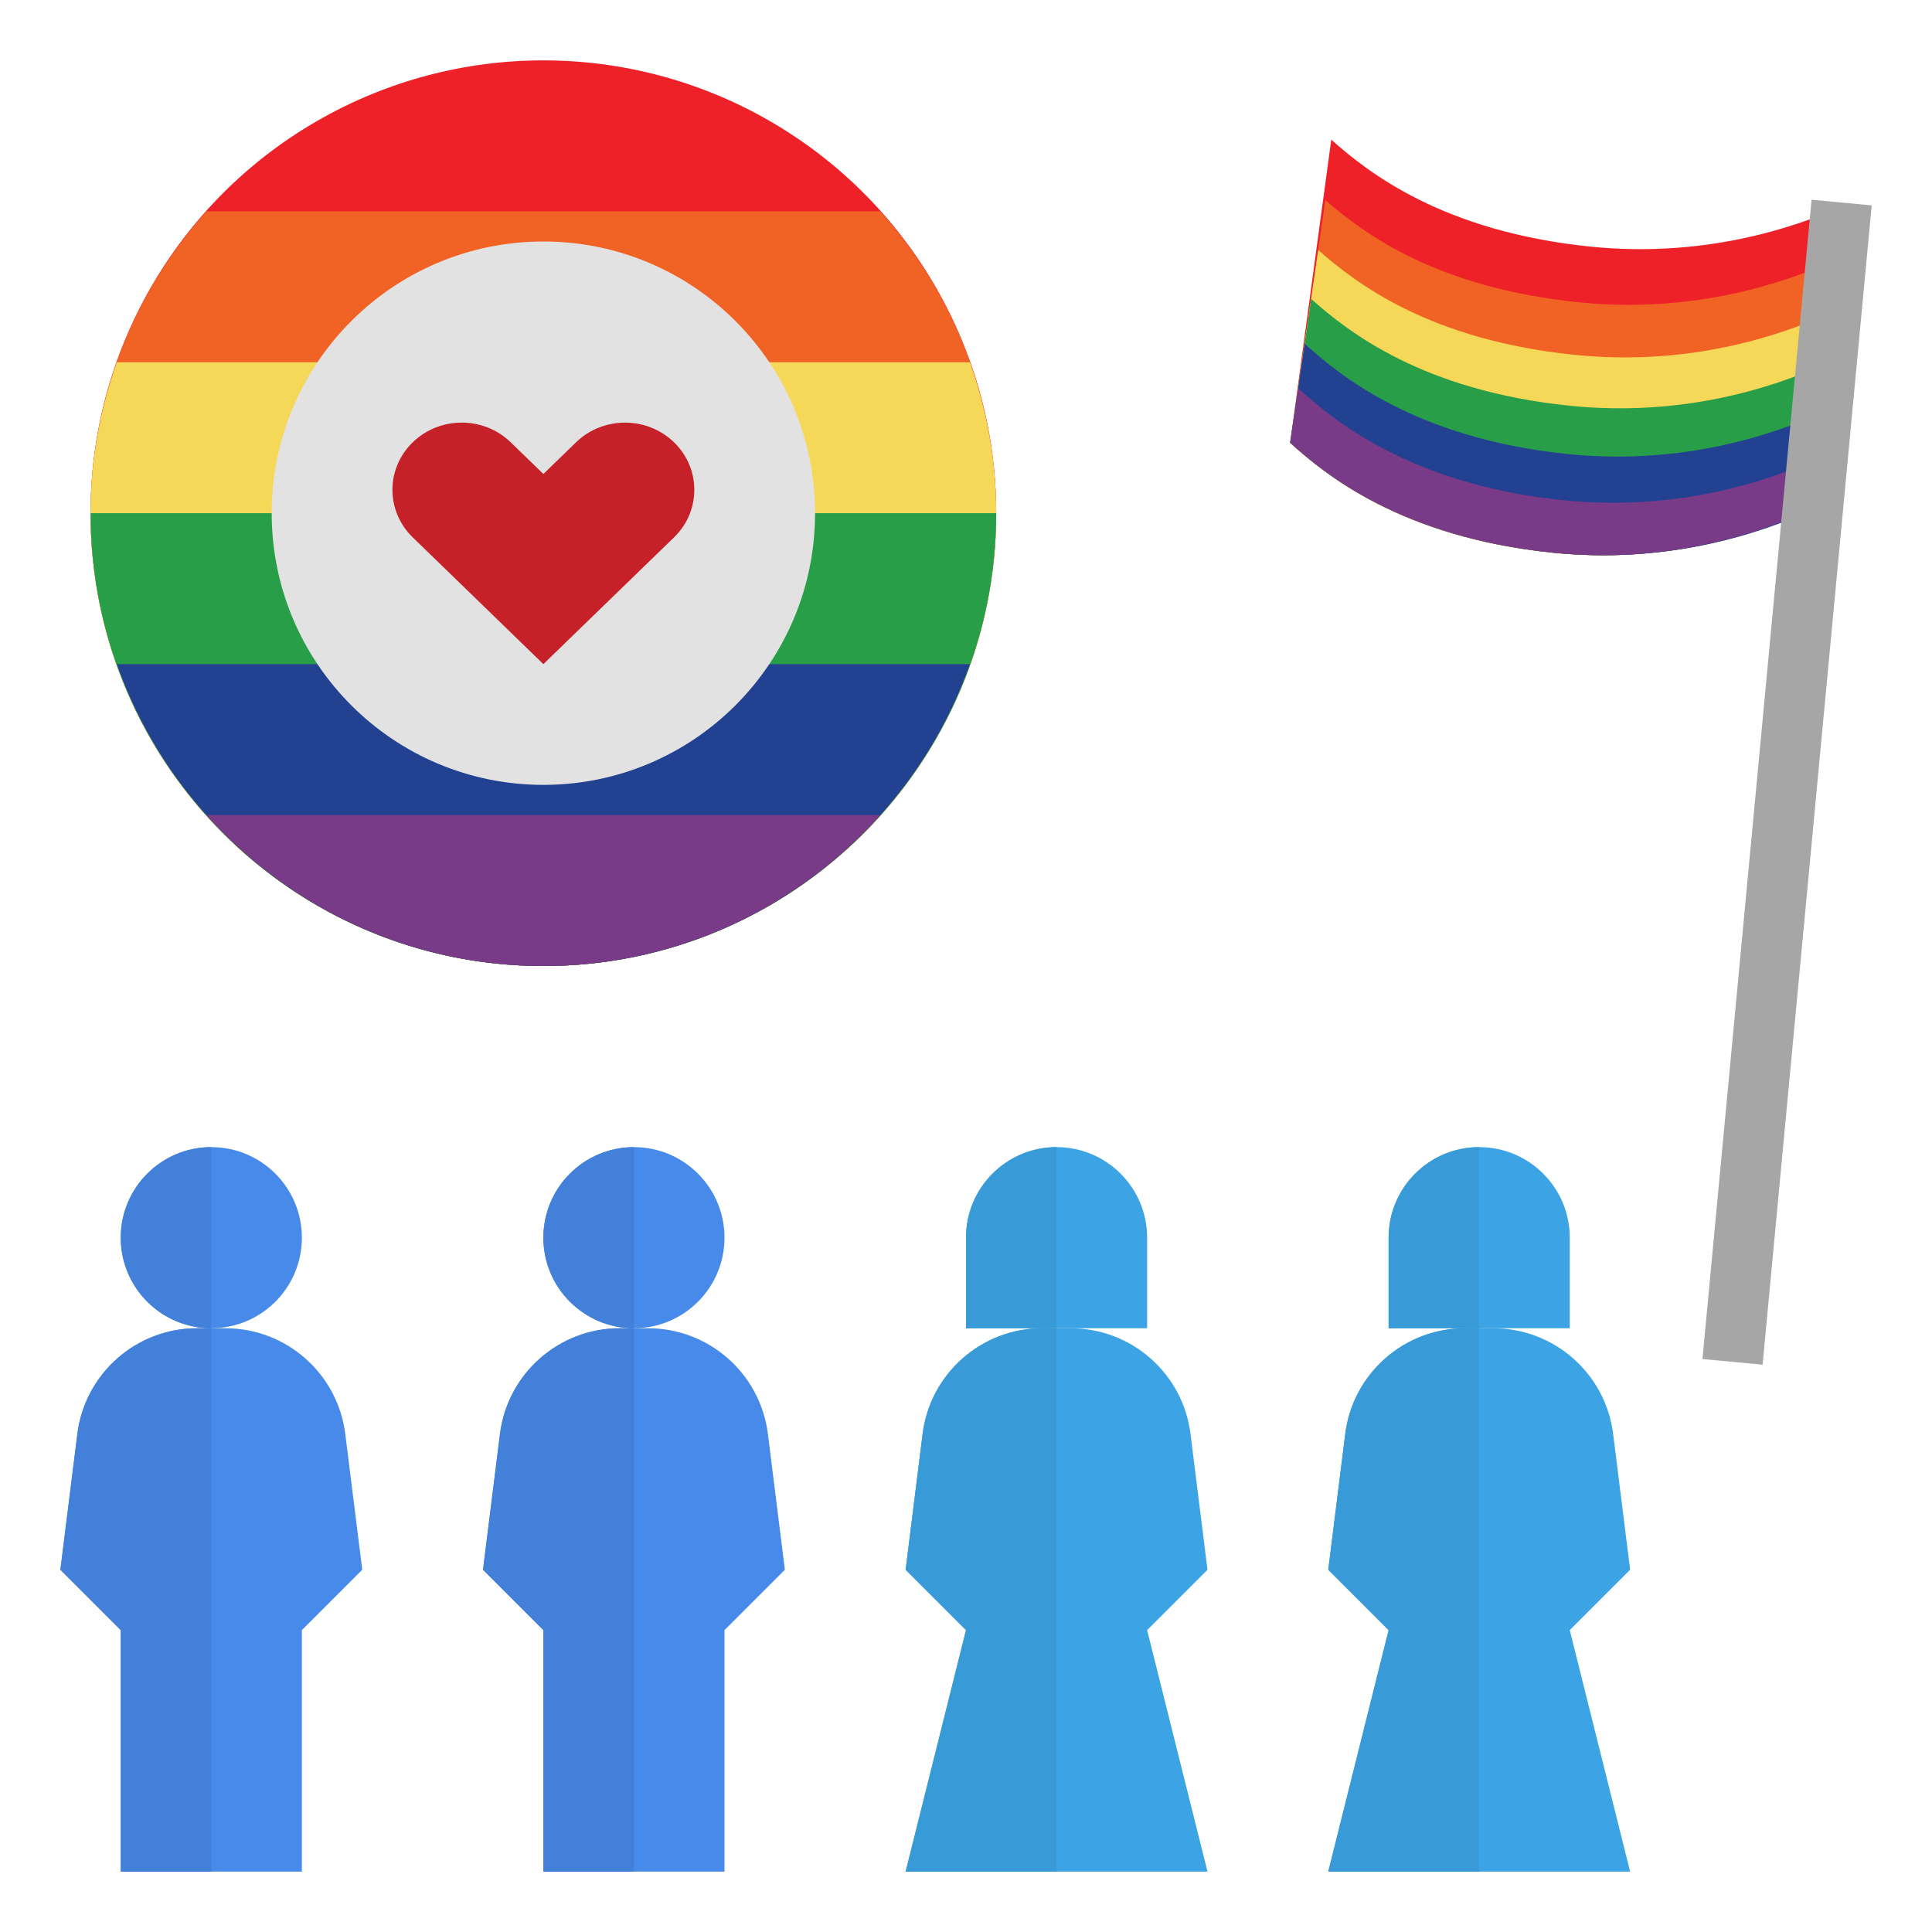 <svg xmlns="http://www.w3.org/2000/svg"  viewBox="0 0 64 64" width="64px" height="64px"><path fill="#ee2028" d="M52.671,8.168c-4.87-0.5-7.341-2.446-8.571-3.541l-1.362,10.041c1.146,1.038,3.67,3.124,8.683,3.639 c3.513,0.361,6.356-0.489,8.086-1.213L61.07,6.818C59.386,7.565,56.411,8.552,52.671,8.168z"/><path fill="#f16324" d="M52.288,10.012c-4.663-0.479-7.044-2.223-8.383-3.381l-1.167,8.037 c1.146,1.038,3.671,3.124,8.683,3.639c3.532,0.363,6.365-0.492,8.087-1.217l1.364-8.508C59.224,9.336,56.162,10.41,52.288,10.012z"/><path fill="#f5d858" d="M52.156,11.754c-4.783-0.491-7.21-2.347-8.488-3.471l-0.93,6.384 c1.146,1.038,3.671,3.124,8.683,3.639c3.529,0.363,6.363-0.492,8.086-1.216l1.079-6.699C58.907,11.14,55.918,12.141,52.156,11.754z"/><path fill="#289e48" d="M51.999,13.44c-4.87-0.5-7.334-2.441-8.564-3.537l-0.696,4.763c1.146,1.038,3.671,3.124,8.683,3.639 c3.523,0.362,6.36-0.491,8.086-1.215l0.804-4.963C58.612,12.871,55.676,13.818,51.999,13.44z"/><path fill="#234191" d="M51.916,15.039c-5.028-0.517-7.56-2.62-8.695-3.651l-0.476,3.235 c1.106,1.009,3.657,3.162,8.733,3.683c3.469,0.356,6.289-0.468,8.025-1.186l0.544-3.314C58.321,14.535,55.461,15.403,51.916,15.039z"/><path fill="#793a88" d="M51.768,16.569c-5.109-0.525-7.675-2.714-8.759-3.707l-0.271,1.805 c1.146,1.038,3.671,3.124,8.683,3.639c3.516,0.361,6.357-0.489,8.086-1.214l0.292-1.717C58.07,16.095,55.257,16.927,51.768,16.569z"/><circle cx="18" cy="17" r="15" fill="#ee2028"/><path fill="#f16324" d="M3,17c0,8.284,6.716,15,15,15s15-6.716,15-15c0-3.847-1.461-7.345-3.842-10H6.842 C4.461,9.655,3,13.153,3,17z"/><path fill="#f5d858" d="M3,17c0,8.284,6.716,15,15,15s15-6.716,15-15c0-1.756-0.317-3.434-0.872-5H3.872 C3.317,13.566,3,15.244,3,17z"/><path fill="#289e48" d="M18,32c8.284,0,15-6.716,15-15H3C3,25.284,9.716,32,18,32z"/><path fill="#234191" d="M3.872,22c2.061,5.822,7.6,10,14.128,10s12.067-4.178,14.128-10H3.872z"/><path fill="#793a88" d="M6.842,27c2.746,3.062,6.721,5,11.158,5s8.412-1.938,11.158-5H6.842z"/><path fill="#3ca4e5" d="M30.562,47.504L30,52l2,2l-2,8h10l-2-8l2-2l-0.562-4.496C39.188,45.502,37.486,44,35.469,44h-0.938 C32.514,44,30.812,45.502,30.562,47.504z"/><path fill="#3ca4e5" d="M38,44h-6v-3c0-1.657,1.343-3,3-3h0c1.657,0,3,1.343,3,3V44z"/><circle cx="21" cy="41" r="3" fill="#478aea"/><path fill="#478aea" d="M16.562,47.504L16,52l2,2v8h6v-8l2-2l-0.562-4.496C25.188,45.502,23.486,44,21.469,44h-0.938 C18.514,44,16.812,45.502,16.562,47.504z"/><path fill="#389ad6" d="M32,41v3h3v-6C33.343,38,32,39.343,32,41z"/><path fill="#4280d9" d="M21,38v6c-1.657,0-3-1.343-3-3S19.343,38,21,38z"/><path fill="#4280d9" d="M16.562,47.504C16.812,45.502,18.514,44,20.531,44H21v18h-3v-8l-2-2L16.562,47.504z"/><circle cx="7" cy="41" r="3" fill="#478aea"/><path fill="#478aea" d="M2.562,47.504L2,52l2,2v8h6v-8l2-2l-0.562-4.496C11.188,45.502,9.486,44,7.469,44H6.531 C4.514,44,2.812,45.502,2.562,47.504z"/><path fill="#4280d9" d="M7,38v6c-1.657,0-3-1.343-3-3S5.343,38,7,38z"/><path fill="#4280d9" d="M2.562,47.504C2.812,45.502,4.514,44,6.531,44H7v18H4v-8l-2-2L2.562,47.504z"/><path fill="#389ad6" d="M35,62V44h-0.469c-2.017,0-3.719,1.502-3.969,3.504L30,52l2,2l-2,8H35z"/><path fill="#3ca4e5" d="M44.562,47.504L44,52l2,2l-2,8h10l-2-8l2-2l-0.562-4.496C53.188,45.502,51.486,44,49.469,44h-0.938 C46.514,44,44.812,45.502,44.562,47.504z"/><path fill="#3ca4e5" d="M52,44h-6v-3c0-1.657,1.343-3,3-3h0c1.657,0,3,1.343,3,3V44z"/><path fill="#389ad6" d="M46,41v3h3v-6C47.343,38,46,39.343,46,41z"/><path fill="#389ad6" d="M49,62V44h-0.469c-2.017,0-3.719,1.502-3.969,3.504L44,52l2,2l-2,8H49z"/><rect width="38.573" height="2.001" x="39.912" y="24.911" fill="#a6a6a6" transform="rotate(-84.623 59.199 25.911)"/><circle cx="18" cy="17" r="9" fill="#e2e2e2"/><path fill="#c62128" d="M19.082,14.652L18,15.702l-1.082-1.05c-0.896-0.87-2.35-0.87-3.246,0s-0.896,2.279,0,3.149L18,22 l4.328-4.199c0.896-0.87,0.896-2.279,0-3.149C21.431,13.783,19.978,13.783,19.082,14.652z"/></svg>
